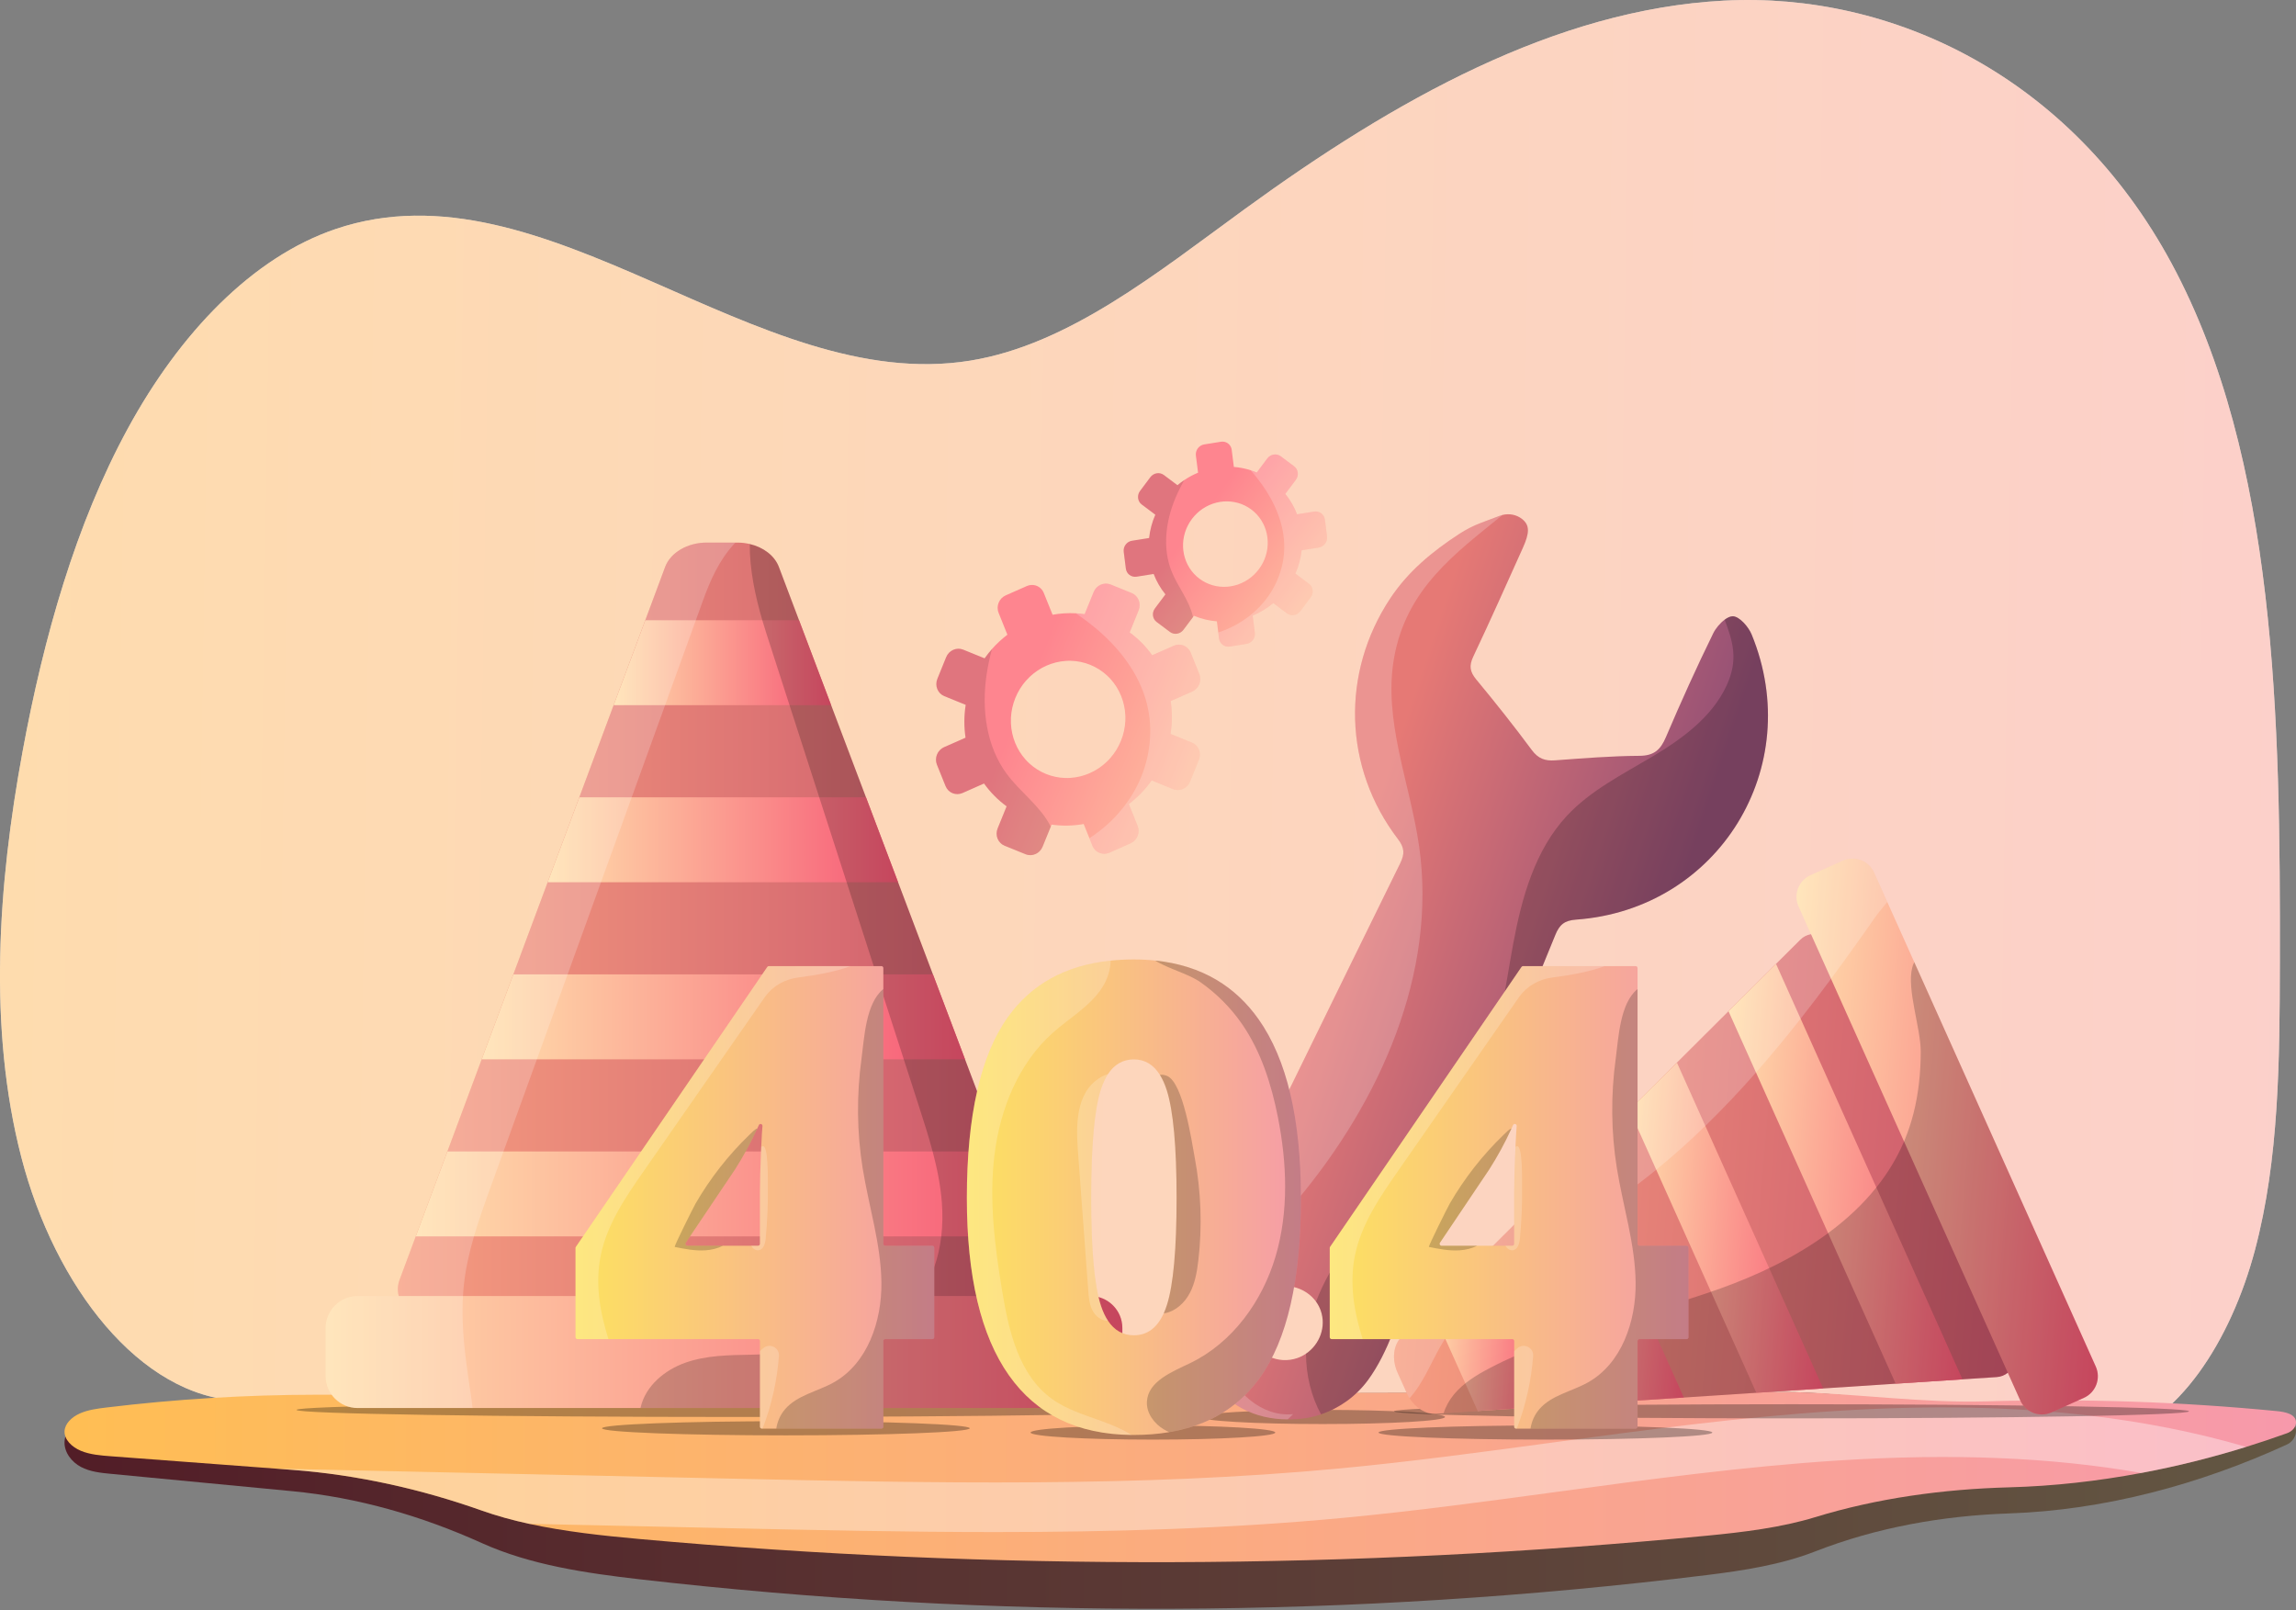 <svg width="897" height="629" viewBox="0 0 897 629" fill="none" xmlns="http://www.w3.org/2000/svg">
<rect x="0" y="0" width="897" height="629" fill="#808080" stroke="none"/>
<path d="M93.565 547.232C54.736 545.673 21.383 502.538 8.329 452.071C-4.724 401.604 -0.773 345.632 8.798 293.706C17.092 248.706 29.691 204.606 49.9 167.479C70.109 130.347 98.468 100.515 131.161 89.461C213.249 61.704 295.113 154.493 379.047 140.889C417.585 134.643 452.115 106.542 486.438 81.583C544.764 39.166 607.605 3.713 673.498 0.246C739.386 -3.222 809.09 29.968 848.422 102.959C889.447 179.102 890.906 281.361 890.696 376.225C890.61 414.06 890.414 452.794 880.976 488.318C871.539 523.843 850.843 556.11 823.827 562.706C692.004 562.706 558.119 566.494 426.3 566.494L93.565 547.232Z" fill="white"/>
<path opacity="0.5" d="M93.565 547.232C54.736 545.673 21.383 502.538 8.329 452.071C-4.724 401.604 -0.773 345.632 8.798 293.706C17.092 248.706 29.691 204.606 49.9 167.479C70.109 130.347 98.468 100.515 131.161 89.461C213.249 61.704 295.113 154.493 379.047 140.889C417.585 134.643 452.115 106.542 486.438 81.583C544.764 39.166 607.605 3.713 673.498 0.246C739.386 -3.222 809.09 29.968 848.422 102.959C889.447 179.102 890.906 281.361 890.696 376.225C890.61 414.06 890.414 452.794 880.976 488.318C871.539 523.843 850.843 556.11 823.827 562.706C692.004 562.706 558.119 566.494 426.3 566.494L93.565 547.232Z" fill="url(#paint0_linear_1045_3476)"/>
<path d="M123.445 545.153C96.048 545.205 68.654 547.334 41.563 551.519C37.99 552.069 34.34 552.686 31.174 554.485C28.007 556.283 25.372 559.521 25.214 563.252C25.042 567.423 28.022 571.183 31.619 573.086C35.215 574.985 39.353 575.406 43.376 575.789C66.957 578.042 90.533 580.295 114.114 582.552C139.737 585.001 164.647 592.171 188.224 602.823C207.194 611.395 228.919 614.571 249.816 616.972C388.298 632.885 528.549 632.33 666.911 615.317C681.026 613.58 695.845 611.289 709.07 606.124C733.306 596.662 759.03 592.142 784.926 591.248C822.172 589.966 859.342 579.964 893.451 564.333C895.512 563.386 896.981 561.315 896.995 558.986C897.014 554.781 892.843 553.715 889.447 553.294C851.928 548.654 814.065 547.033 776.307 548.444C750.97 549.391 726.079 544.607 700.733 543.861L123.445 545.153Z" fill="url(#paint1_linear_1045_3476)"/>
<path d="M25.219 559.08C25.042 562.357 28.026 565.303 31.628 566.8C35.225 568.288 39.362 568.618 43.385 568.919C64.9 570.531 86.419 572.148 107.934 573.76C109.995 573.918 112.057 574.071 114.118 574.224C139.742 576.151 164.652 581.776 188.233 590.137C194.145 592.232 200.325 593.916 206.667 595.303C220.668 598.36 235.448 599.948 249.831 601.244C388.307 613.737 528.564 613.302 666.921 599.943C681.036 598.58 695.85 596.781 709.08 592.73C733.316 585.302 759.04 581.753 784.936 581.054C802.265 580.59 819.58 578.634 836.579 575.439C850.498 572.837 864.197 569.398 877.523 565.26C882.899 563.596 888.218 561.807 893.46 559.927C895.517 559.19 896.99 557.559 897 555.732C897.019 552.432 892.853 551.595 889.452 551.265C851.938 547.625 814.07 546.352 776.312 547.462C750.97 548.208 726.084 544.454 700.738 543.865L123.455 544.874C96.057 544.913 68.664 546.582 41.572 549.868C37.999 550.303 34.345 550.782 31.183 552.197C28.007 553.613 25.372 556.158 25.219 559.08Z" fill="url(#paint2_linear_1045_3476)"/>
<g opacity="0.37">
<path d="M107.929 573.759C109.99 573.916 112.052 574.069 114.114 574.222C139.737 576.15 164.648 581.775 188.228 590.136C194.14 592.231 200.32 593.915 206.663 595.302L285.106 597.024C319.248 597.77 353.893 598.526 388.714 598.526C434.025 598.526 479.627 597.244 524.799 592.977C552.766 590.337 581.04 586.51 608.385 582.803C644.392 577.925 681.624 572.878 718.302 570.554C762.68 567.736 801.533 569.286 836.579 575.442C850.498 572.84 864.197 569.401 877.523 565.264C858.242 559.62 837.914 555.568 816.131 553.014C786.084 549.489 753.788 548.896 717.412 551.211C680.233 553.564 642.747 558.649 606.496 563.556C579.289 567.244 551.159 571.051 523.484 573.663C444.399 581.129 363.583 579.36 285.422 577.647L107.929 573.759Z" fill="white"/>
</g>
<path opacity="0.3" d="M378.87 557.984C378.87 559.51 346.708 560.749 307.037 560.749C267.366 560.749 235.204 559.51 235.204 557.984C235.204 556.459 267.366 555.22 307.037 555.22C346.708 555.22 378.87 556.459 378.87 557.984Z" fill="black"/>
<path opacity="0.3" d="M289.904 553.568C386.034 553.568 463.962 552.331 463.962 550.804C463.962 549.277 386.034 548.039 289.904 548.039C193.774 548.039 115.845 549.277 115.845 550.804C115.845 552.331 193.774 553.568 289.904 553.568Z" fill="black"/>
<path opacity="0.3" d="M855.181 551.353C855.181 552.879 785.663 554.118 699.91 554.118C614.158 554.118 544.64 552.879 544.64 551.353C544.64 549.828 614.158 548.589 699.91 548.589C785.663 548.589 855.181 549.828 855.181 551.353Z" fill="black"/>
<path opacity="0.3" d="M498.224 559.645C498.224 561.17 476.824 562.409 450.426 562.409C424.028 562.409 402.628 561.17 402.628 559.645C402.628 558.119 424.028 556.88 450.426 556.88C476.824 556.88 498.224 558.119 498.224 559.645Z" fill="black"/>
<path opacity="0.3" d="M516.735 556.329C543.133 556.329 564.533 555.091 564.533 553.564C564.533 552.038 543.133 550.8 516.735 550.8C490.337 550.8 468.937 552.038 468.937 553.564C468.937 555.091 490.337 556.329 516.735 556.329Z" fill="black"/>
<path opacity="0.3" d="M668.968 559.645C668.968 561.17 639.777 562.409 603.764 562.409C567.752 562.409 538.561 561.17 538.561 559.645C538.561 558.119 567.752 556.88 603.764 556.88C639.772 556.88 668.968 558.119 668.968 559.645Z" fill="black"/>
<path d="M684.332 247.868C683.083 244.836 679.597 240.851 677.028 240.751C676.057 240.713 674.919 241.244 673.795 242.076C671.982 243.425 670.226 245.563 669.332 247.39C662.784 260.735 656.666 274.305 650.835 287.98C648.736 292.906 646.215 295.245 640.499 295.274C629.503 295.336 618.501 296.231 607.524 297.039C603.578 297.331 600.933 296.365 598.441 293.007C591.491 283.622 584.211 274.458 576.754 265.466C574.248 262.438 573.875 260.104 575.582 256.502C582.236 242.449 588.554 228.238 594.94 214.061C597.542 208.269 597.728 205.27 594.729 202.825C592.572 201.075 589.712 200.525 587.043 201.161C587.038 201.166 587.033 201.166 587.033 201.166C586.65 201.252 586.277 201.371 585.904 201.51L578.749 204.203C575.721 205.341 572.832 206.805 570.12 208.57C559.702 215.357 550.198 223.125 543.133 233.782C523.852 262.878 524.833 299.923 546.152 327.804C548.715 331.162 548.864 333.535 547.017 337.294C521.155 389.799 495.608 442.456 469.702 494.947C462.346 509.846 462.442 524.167 471.778 537.756C479.575 549.087 490.26 554.478 503.079 554.511C505.504 554.521 508.001 554.339 510.574 553.971C510.622 553.966 510.78 553.932 511.029 553.889C512.76 553.554 514.454 553.105 516.104 552.536C523.379 550.068 529.803 545.457 534.404 539.215C538.513 533.628 541.531 527.247 544.253 520.479C565.121 468.649 586.555 417.048 607.615 365.295C609.26 361.248 611.164 359.598 615.765 359.268C671.37 355.245 705.598 299.66 684.332 247.868ZM510.23 528.845C509.221 529.529 508.106 530.098 506.915 530.524C499.382 533.202 490.882 529.199 488.295 521.761C485.697 514.28 489.777 505.886 497.316 503.212C503.476 501.031 510.464 503.437 514.157 508.516C514.918 509.573 515.549 510.75 515.994 512.018C518.189 518.284 515.616 525.2 510.23 528.845Z" fill="url(#paint3_linear_1045_3476)"/>
<path opacity="0.2" d="M587.023 201.17C568.254 216.38 549.476 230.084 544.664 256.855C540.249 281.436 550.901 305.926 554.426 330.65C561.5 380.28 539.091 430.244 506.92 468.682C499.147 477.971 490.739 486.848 484.75 497.376C478.766 507.894 475.38 520.55 478.632 532.207C481.89 543.868 493.164 553.688 505.208 552.463C504.524 553.176 503.811 553.86 503.079 554.506C490.255 554.472 479.57 549.087 471.773 537.75C462.437 524.162 462.346 509.841 469.697 494.946C495.598 442.456 521.155 389.798 547.012 337.289C548.859 333.534 548.71 331.161 546.142 327.804C524.828 299.923 523.843 262.877 543.124 233.777C550.193 223.12 559.697 215.347 570.11 208.56C572.822 206.8 575.711 205.331 578.739 204.198L585.899 201.51C586.272 201.376 586.641 201.261 587.023 201.17Z" fill="white"/>
<path opacity="0.2" d="M615.756 359.263C611.154 359.593 609.251 361.248 607.605 365.29C586.545 417.044 565.112 468.644 544.243 520.474C541.526 527.242 538.508 533.623 534.394 539.21C529.793 545.452 523.369 550.063 516.094 552.531C512.224 545.476 510.254 537.129 510.23 528.845C515.616 525.205 518.189 518.284 515.994 512.018C515.554 510.745 514.922 509.569 514.157 508.516C519.854 493.373 530.668 480.238 541.77 468.199C555.11 453.74 569.541 439.673 577.959 421.884C585.794 405.325 587.841 386.738 591.175 368.719C594.514 350.706 599.656 332.152 612.135 318.731C621.395 308.767 633.874 302.54 645.559 295.566C657.245 288.597 668.877 280.116 674.569 267.757C679.242 257.636 676.942 250.571 673.794 242.081C674.918 241.249 676.057 240.718 677.028 240.756C679.596 240.856 683.083 244.841 684.332 247.873C705.598 299.66 671.369 355.245 615.756 359.263Z" fill="black"/>
<path d="M784.414 536.29C783.204 537.271 781.721 537.883 780.009 537.993L766.702 538.864L740.601 540.567L712.275 542.422L686.173 544.125L657.847 545.976L631.741 547.684L603.415 549.535L577.314 551.238L564.002 552.104L560.946 552.304C557.119 552.558 553.159 550.162 550.676 546.254C550.27 545.618 549.906 544.934 549.586 544.221L545.979 536.195C543.707 531.125 544.315 525.5 547.462 522.357L559.133 510.739L577.706 492.242L597.857 472.177L616.425 453.686L636.577 433.62L655.15 415.124L675.301 395.058L693.869 376.567L703.311 367.168C704.536 365.943 705.99 365.231 707.535 364.977C711.978 364.241 717.154 367.307 719.698 372.975L720.669 375.127L747.555 435.036L786.533 521.884C789.063 527.547 787.916 533.454 784.414 536.29Z" fill="url(#paint4_linear_1045_3476)"/>
<path d="M603.415 549.53L577.314 551.237L564.605 522.926L559.133 510.734L577.706 492.237L582.408 502.717L603.415 549.53Z" fill="url(#paint5_linear_1045_3476)"/>
<path d="M657.847 545.97L631.741 547.678L604.286 486.511L597.852 472.171L616.421 453.68L625.107 473.032L657.847 545.97Z" fill="url(#paint6_linear_1045_3476)"/>
<path d="M712.275 542.418L686.173 544.121L647.057 456.977L636.572 433.616L655.145 415.124L666.237 439.848L712.275 542.418Z" fill="url(#paint7_linear_1045_3476)"/>
<path d="M766.702 538.859L740.601 540.561L714.198 481.738L686.03 418.983L675.292 395.058L693.86 376.566L703.469 397.976L733.048 463.888L766.702 538.859Z" fill="url(#paint8_linear_1045_3476)"/>
<path d="M814.132 546.096L801.49 551.769C796.831 553.859 791.364 551.779 789.274 547.12L784.414 536.286L743.868 445.933L715.346 382.384L707.53 364.973L702.67 354.139C700.575 349.48 702.656 344.013 707.315 341.923L719.957 336.25C724.615 334.16 730.082 336.241 732.173 340.899L737.319 352.365L747.871 375.869L818.786 533.876C820.867 538.539 818.786 544.006 814.132 546.096Z" fill="url(#paint9_linear_1045_3476)"/>
<path opacity="0.2" d="M737.315 352.369C735.559 354.57 733.847 356.545 732.828 358.009C728.815 363.744 724.768 369.455 720.66 375.128C718.9 377.558 717.13 379.978 715.346 382.389C711.462 387.64 707.511 392.84 703.469 397.977C703.316 398.178 703.158 398.369 703.005 398.57C697.533 405.506 691.889 412.336 686.034 418.984C679.702 426.183 673.12 433.171 666.242 439.848C660.095 445.827 653.71 451.558 647.061 456.977C642.202 460.937 637.199 464.735 632.038 468.337C629.761 469.93 627.446 471.489 625.107 473.034C618.248 477.568 611.188 481.95 604.286 486.508C596.618 491.564 589.161 496.825 582.403 502.718C575.572 508.668 569.464 515.26 564.6 522.927C563.978 523.903 563.375 524.898 562.797 525.907C558.874 532.771 555.923 540.476 550.667 546.254C550.26 545.618 549.897 544.934 549.576 544.222L545.97 536.195C543.698 531.125 544.305 525.5 547.452 522.358L559.123 510.74L577.696 492.243L597.848 472.178L616.416 453.686L636.567 433.621L655.14 415.124L675.292 395.059L693.86 376.567L703.302 367.169C704.526 365.944 705.98 365.231 707.525 364.978L702.665 354.144C700.57 349.485 702.651 344.018 707.31 341.928L719.952 336.255C724.611 334.165 730.078 336.245 732.168 340.904L737.315 352.369Z" fill="white"/>
<path opacity="0.2" d="M814.132 546.097L801.49 551.769C796.831 553.86 791.364 551.779 789.274 547.12L784.414 536.286C783.204 537.267 781.721 537.879 780.009 537.989L766.702 538.86L740.601 540.563L712.275 542.418L686.173 544.121L657.847 545.972L631.741 547.68L603.415 549.531L577.314 551.234L564.002 552.099C564.834 549.416 566.264 546.881 568.058 544.724C571.779 540.247 576.893 537.152 582.054 534.45C610.241 519.674 642.221 514.093 672.178 503.35C686.891 498.079 701.604 491.033 714.202 481.739C721.282 476.526 727.686 470.604 733.053 463.889C737.415 458.441 741.084 452.471 743.868 445.933C743.992 445.651 744.111 445.368 744.226 445.081C745.575 441.805 746.675 438.442 747.546 435.032C749.55 427.188 750.382 419.061 750.401 410.949C750.425 401.66 744.843 386.464 747.077 377.969C747.283 377.18 747.546 376.486 747.861 375.869L818.776 533.876C820.867 538.539 818.786 544.006 814.132 546.097Z" fill="black"/>
<path d="M409.908 506.304C408.349 512.196 401.7 516.889 393.292 516.889H172.406C164.007 516.889 157.348 512.196 155.789 506.304C155.249 504.271 155.32 502.099 156.129 499.923L162.428 483.01L174.788 449.838L188.19 413.836L200.55 380.665L213.962 344.667L226.321 311.491L239.733 275.493L252.093 242.317L259.842 221.515C261.946 215.856 268.581 211.968 276.119 211.968H288.024C289.713 211.968 291.358 212.164 292.917 212.532C298.289 213.795 302.637 217.105 304.287 221.472L312.169 242.322L324.711 275.498L338.319 311.496L350.86 344.671L364.468 380.669L377.01 413.84L390.618 449.843L403.159 483.014L409.535 499.875C410.377 502.061 410.449 504.256 409.908 506.304Z" fill="url(#paint10_linear_1045_3476)"/>
<path d="M324.716 275.497H239.738L252.098 242.321H312.174L324.716 275.497Z" fill="url(#paint11_linear_1045_3476)"/>
<path d="M350.87 344.672H213.967L226.326 311.496H338.328L350.87 344.672Z" fill="url(#paint12_linear_1045_3476)"/>
<path d="M377.019 413.835H188.195L200.555 380.664H364.478L377.019 413.835Z" fill="url(#paint13_linear_1045_3476)"/>
<path d="M403.169 483.01H162.433L174.793 449.839H390.627L403.169 483.01Z" fill="url(#paint14_linear_1045_3476)"/>
<path d="M438.483 518.812V537.562C438.483 544.468 432.882 550.07 425.975 550.07H139.723C132.816 550.07 127.215 544.468 127.215 537.562V518.812C127.215 511.905 132.816 506.304 139.723 506.304H425.979C432.882 506.304 438.483 511.905 438.483 518.812Z" fill="url(#paint15_linear_1045_3476)"/>
<path opacity="0.2" d="M287.326 211.973C287.144 212.154 286.967 212.341 286.795 212.528C280.907 218.927 277.468 226.762 274.54 234.865C273.641 237.347 272.742 239.839 271.843 242.322C267.834 253.38 263.831 264.439 259.827 275.498C255.484 287.494 251.141 299.495 246.793 311.496C243.828 319.684 240.862 327.878 237.897 336.076C236.859 338.941 235.821 341.811 234.788 344.672C230.44 356.668 226.097 368.669 221.753 380.669C220.194 384.979 218.635 389.289 217.076 393.598C214.636 400.343 212.187 407.096 209.748 413.841C205.4 425.842 201.057 437.838 196.709 449.843C195.064 454.397 193.409 458.955 191.763 463.509C189.429 469.952 187.09 476.433 185.167 483.014C183.388 489.118 181.972 495.307 181.264 501.635C181.092 503.195 180.963 504.749 180.872 506.313C180.666 509.834 180.657 513.364 180.8 516.898C181.168 526.307 182.575 535.715 183.971 545.042C184.22 546.688 184.454 548.381 184.603 550.074H139.723C132.816 550.074 127.215 544.473 127.215 537.566V518.816C127.215 511.91 132.816 506.308 139.723 506.308H155.794C155.253 504.276 155.325 502.104 156.133 499.928L162.433 483.014L174.793 449.843L188.195 413.841L200.555 380.669L213.967 344.672L226.326 311.496L239.738 275.498L252.098 242.322L259.846 221.52C261.951 215.861 268.585 211.973 276.124 211.973H287.326Z" fill="white"/>
<path opacity="0.2" d="M438.483 518.813V537.563C438.483 544.469 432.882 550.071 425.975 550.071H250.232C250.247 549.989 250.266 549.908 250.285 549.827C252.198 541.427 259.679 535.209 267.801 532.349C275.923 529.489 284.719 529.398 293.324 529.24C312.15 528.886 333.019 526.982 348.029 516.895C352.238 514.068 355.993 510.59 359.106 506.319C359.111 506.314 359.111 506.31 359.116 506.31C364.066 499.522 366.75 491.4 367.73 483.016C368.252 478.61 368.3 474.133 367.96 469.733C367.443 462.993 366.099 456.378 364.358 449.844C362.809 443.985 360.943 438.188 359.082 432.429C357.083 426.235 355.084 420.041 353.089 413.846C349.521 402.788 345.953 391.734 342.384 380.675C338.515 368.679 334.641 356.678 330.771 344.677L320.066 311.502C316.197 299.505 312.327 287.504 308.453 275.504C305.444 266.176 302.431 256.84 299.422 247.513C298.877 245.829 298.341 244.097 297.825 242.328C295.055 232.871 292.817 222.353 292.922 212.543C298.293 213.806 302.641 217.116 304.292 221.483L312.174 242.332L324.716 275.508L338.324 311.506L350.865 344.682L364.473 380.68L377.014 413.851L390.623 449.854L403.164 483.025L409.54 499.886C410.367 502.076 410.444 504.272 409.903 506.319H425.97C432.882 506.305 438.483 511.906 438.483 518.813Z" fill="black"/>
<path d="M366.037 298.751L369.409 307.107C370.466 309.748 373.437 310.953 376.039 309.805L384.438 306.093C386.863 309.48 389.824 312.503 393.258 315.004L389.747 323.647C388.657 326.321 389.876 329.339 392.464 330.396L400.672 333.73C403.26 334.783 406.244 333.467 407.325 330.789L410.516 322.954L410.841 322.15C415.045 322.753 419.274 322.653 423.373 321.921L425.602 327.464L426.798 330.435C427.859 333.07 430.825 334.276 433.432 333.128L441.668 329.488C444.27 328.34 445.519 325.274 444.452 322.638L441.018 314.124C444.385 311.565 447.399 308.466 449.929 304.888L458.29 308.289C460.877 309.341 463.862 308.021 464.943 305.347L468.392 296.862C469.482 294.188 468.263 291.17 465.675 290.113L457.314 286.717C457.998 282.393 457.998 278.069 457.371 273.888L465.775 270.177C468.373 269.024 469.621 265.958 468.554 263.327L465.187 254.971C464.125 252.331 461.16 251.125 458.558 252.273L450.154 255.985C447.733 252.599 444.773 249.576 441.338 247.074L444.849 238.431C445.94 235.757 444.72 232.739 442.132 231.682L433.92 228.348C431.337 227.296 428.352 228.611 427.266 231.29L423.755 239.928C422.598 239.765 421.436 239.651 420.283 239.593C417.236 239.431 414.199 239.631 411.224 240.162L408.205 232.682L407.789 231.644C406.967 229.601 405.006 228.42 402.949 228.525C402.351 228.554 401.748 228.692 401.16 228.951L396.085 231.189L392.919 232.586C390.321 233.734 389.073 236.8 390.139 239.435L391.22 242.114L393.569 247.959C391.407 249.604 389.384 251.475 387.547 253.55C386.528 254.703 385.567 255.913 384.663 257.19L376.302 253.794C373.709 252.742 370.729 254.057 369.644 256.726L366.2 265.212C365.109 267.886 366.329 270.904 368.917 271.961L377.278 275.362C376.594 279.686 376.594 284.005 377.22 288.19L368.816 291.897C366.224 293.05 364.975 296.116 366.037 298.751ZM408.641 302.353C406.197 301.358 404.025 299.961 402.174 298.263C401.648 297.785 401.146 297.278 400.672 296.747C397.204 292.882 395.171 287.846 394.947 282.546C394.918 281.824 394.923 281.092 394.956 280.36C395.09 277.791 395.65 275.189 396.678 272.664C397.706 270.134 399.117 267.881 400.815 265.948C401.299 265.398 401.806 264.872 402.332 264.375C406.192 260.739 411.161 258.544 416.342 258.2C417.049 258.147 417.767 258.133 418.475 258.157C420.981 258.228 423.512 258.74 425.956 259.74C428.405 260.73 430.576 262.131 432.423 263.825C432.953 264.303 433.451 264.81 433.929 265.341C437.397 269.206 439.425 274.247 439.65 279.542C439.688 280.264 439.679 280.996 439.64 281.728C439.511 284.296 438.952 286.899 437.923 289.424C436.895 291.954 435.484 294.207 433.781 296.14C433.303 296.69 432.796 297.216 432.265 297.713C428.409 301.353 423.44 303.544 418.26 303.893C417.552 303.946 416.834 303.955 416.126 303.936C413.615 303.86 411.085 303.343 408.641 302.353Z" fill="url(#paint16_linear_1045_3476)"/>
<path opacity="0.2" d="M448.049 274.85C450.603 284.918 449.403 295.819 445.088 305.261C440.941 314.339 433.991 322.064 425.602 327.464L426.797 330.435C427.859 333.07 430.825 334.276 433.432 333.128L441.668 329.488C444.27 328.34 445.519 325.274 444.452 322.638L441.018 314.124C444.385 311.565 447.398 308.466 449.929 304.888L458.29 308.289C460.877 309.341 463.862 308.021 464.943 305.347L468.392 296.862C469.482 294.188 468.263 291.17 465.675 290.113L457.314 286.717C457.998 282.393 457.998 278.069 457.371 273.888L465.775 270.177C468.373 269.024 469.621 265.958 468.554 263.327L465.187 254.971C464.125 252.331 461.16 251.125 458.558 252.273L450.154 255.985C447.733 252.599 444.773 249.576 441.338 247.074L444.849 238.431C445.94 235.757 444.72 232.739 442.132 231.682L433.92 228.348C431.337 227.296 428.352 228.611 427.266 231.29L423.755 239.928C422.598 239.765 421.436 239.651 420.283 239.593C422.937 241.396 425.525 243.319 427.998 245.381C437.282 253.115 445.079 263.141 448.049 274.85Z" fill="white"/>
<path opacity="0.12" d="M366.037 298.751L369.409 307.107C370.466 309.748 373.437 310.953 376.039 309.805L384.438 306.093C386.863 309.48 389.824 312.503 393.258 315.004L389.747 323.648C388.657 326.321 389.876 329.34 392.464 330.397L400.672 333.73C403.26 334.783 406.244 333.467 407.325 330.789L410.516 322.954C410.449 322.82 410.382 322.686 410.31 322.552C406.206 314.717 398.529 309.408 393.277 302.286C385.323 291.5 383.481 277.16 385.395 263.892C385.897 260.395 386.638 256.956 387.547 253.555C386.528 254.708 385.567 255.918 384.663 257.195L376.302 253.799C373.709 252.747 370.729 254.062 369.644 256.731L366.2 265.217C365.109 267.89 366.329 270.909 368.917 271.966L377.278 275.367C376.594 279.69 376.594 284.01 377.22 288.195L368.816 291.902C366.224 293.05 364.975 296.116 366.037 298.751Z" fill="black"/>
<path d="M439.014 215.566L439.846 222.133C440.104 224.209 441.989 225.615 444.05 225.29L450.708 224.223C451.799 227.084 453.339 229.781 455.31 232.202L451.201 237.688C449.929 239.381 450.23 241.758 451.871 242.988L457.08 246.891C458.72 248.125 461.088 247.747 462.355 246.044L466.086 241.074L466.464 240.567C469.339 241.777 472.362 242.5 475.409 242.744L475.959 247.101L476.255 249.435C476.518 251.506 478.398 252.913 480.464 252.587L486.993 251.54C489.055 251.21 490.514 249.263 490.251 247.192L489.404 240.5C492.274 239.309 494.996 237.674 497.459 235.607L502.763 239.587C504.404 240.821 506.772 240.438 508.039 238.74L512.071 233.359C513.344 231.666 513.042 229.289 511.402 228.059L506.097 224.085C507.389 221.143 508.197 218.067 508.532 214.982L515.195 213.916C517.251 213.581 518.715 211.639 518.447 209.568L517.615 203.005C517.352 200.929 515.472 199.523 513.411 199.853L506.748 200.92C505.662 198.064 504.122 195.362 502.151 192.946L506.26 187.46C507.532 185.767 507.231 183.39 505.59 182.16L500.381 178.257C498.741 177.028 496.378 177.406 495.106 179.104L490.997 184.585C490.208 184.251 489.404 183.954 488.591 183.7C486.458 183.016 484.262 182.591 482.048 182.414L481.301 176.535L481.201 175.722C481 174.12 479.823 172.914 478.345 172.604C477.915 172.513 477.46 172.498 476.997 172.575L472.974 173.221L470.463 173.622C468.406 173.952 466.947 175.899 467.21 177.97L467.478 180.075L468.057 184.662C466.211 185.427 464.431 186.379 462.733 187.508C461.796 188.134 460.887 188.818 460.007 189.555L454.702 185.58C453.062 184.346 450.694 184.724 449.422 186.422L445.389 191.808C444.117 193.501 444.419 195.878 446.059 197.108L451.364 201.087C450.072 204.029 449.264 207.1 448.929 210.19L442.271 211.251C440.214 211.553 438.755 213.495 439.014 215.566ZM468.602 226.084C467.052 224.917 465.771 223.525 464.776 221.97C464.493 221.535 464.23 221.076 463.991 220.612C462.25 217.221 461.748 213.265 462.575 209.458C462.69 208.936 462.829 208.42 462.992 207.908C463.565 206.11 464.45 204.364 465.651 202.761C466.851 201.159 468.277 199.82 469.846 198.763C470.291 198.461 470.75 198.184 471.218 197.93C474.638 196.07 478.58 195.438 482.325 196.161C482.837 196.256 483.349 196.381 483.846 196.529C485.616 197.05 487.314 197.887 488.864 199.05C490.418 200.212 491.7 201.609 492.695 203.158C492.982 203.598 493.24 204.053 493.479 204.517C495.22 207.908 495.718 211.868 494.89 215.671C494.78 216.192 494.642 216.709 494.474 217.221C493.905 219.024 493.02 220.765 491.819 222.367C490.619 223.97 489.194 225.309 487.625 226.366C487.185 226.667 486.725 226.945 486.252 227.198C482.837 229.064 478.895 229.695 475.15 228.973C474.638 228.877 474.127 228.753 473.629 228.605C471.855 228.079 470.157 227.241 468.602 226.084Z" fill="url(#paint17_linear_1045_3476)"/>
<path opacity="0.2" d="M501.735 213.907C501.668 221.536 498.779 229.055 493.953 234.957C489.313 240.635 482.932 244.82 475.963 247.092L476.26 249.426C476.523 251.498 478.403 252.904 480.469 252.579L486.998 251.531C489.06 251.201 490.519 249.254 490.255 247.183L489.409 240.492C492.279 239.301 495 237.665 497.464 235.598L502.768 239.578C504.409 240.812 506.776 240.429 508.044 238.731L512.076 233.35C513.348 231.657 513.047 229.28 511.407 228.051L506.102 224.076C507.393 221.134 508.202 218.059 508.537 214.974L515.2 213.907C517.256 213.572 518.72 211.63 518.452 209.559L517.62 202.996C517.357 200.921 515.477 199.514 513.415 199.844L506.753 200.911C505.667 198.056 504.127 195.353 502.156 192.938L506.265 187.451C507.537 185.758 507.236 183.381 505.595 182.152L500.386 178.248C498.746 177.019 496.383 177.397 495.11 179.095L491.002 184.577C490.212 184.242 489.409 183.945 488.596 183.692C490.145 185.471 491.623 187.317 492.996 189.245C498.148 196.458 501.812 205.034 501.735 213.907Z" fill="white"/>
<path opacity="0.12" d="M439.014 215.566L439.846 222.134C440.104 224.21 441.989 225.616 444.05 225.291L450.708 224.224C451.799 227.084 453.339 229.782 455.31 232.202L451.201 237.689C449.929 239.382 450.23 241.759 451.871 242.988L457.08 246.891C458.72 248.125 461.088 247.747 462.355 246.045L466.086 241.075C466.062 240.97 466.043 240.86 466.014 240.75C464.56 234.417 460.102 229.213 457.701 223.172C454.066 214.026 455.434 203.494 459.27 194.43C460.279 192.043 461.451 189.733 462.728 187.489C461.791 188.116 460.882 188.8 460.002 189.537L454.698 185.562C453.057 184.328 450.689 184.706 449.417 186.404L445.385 191.789C444.112 193.483 444.414 195.86 446.054 197.089L451.359 201.069C450.067 204.01 449.259 207.081 448.924 210.171L442.266 211.233C440.214 211.553 438.755 213.495 439.014 215.566Z" fill="black"/>
<path d="M491.738 398.248C487.166 391.762 481.689 386.621 475.308 382.832C468.368 378.714 460.366 376.184 451.287 375.251C448.613 374.969 445.844 374.83 442.984 374.83C439.851 374.83 436.832 374.983 433.929 375.284C416.365 377.107 402.987 384.459 393.799 397.325C383.089 412.325 377.732 435.887 377.732 468.02C377.732 498.671 383.209 521.764 394.172 537.294C404.977 552.61 420.952 560.378 442.094 560.588C442.39 560.593 442.687 560.593 442.988 560.593C447.867 560.593 452.473 560.23 456.797 559.498C459.17 559.101 461.456 558.599 463.661 557.982C475.629 554.638 485.133 548.071 492.178 538.285C502.888 523.409 508.245 499.991 508.245 468.02C508.24 437.121 502.739 413.865 491.738 398.248ZM455.898 509.791C455.53 510.944 455.128 512.006 454.683 512.986C452.091 518.765 448.192 521.654 442.979 521.654C438.751 521.654 435.374 519.755 432.858 515.966C431.791 514.364 430.887 512.427 430.127 510.155C427.572 502.492 426.295 488.444 426.295 468.011C426.295 447.414 427.572 433.242 430.127 425.493C430.892 423.183 431.81 421.207 432.882 419.586C435.393 415.779 438.765 413.875 442.979 413.875C447.231 413.875 450.622 415.889 453.143 419.906C454.191 421.571 455.09 423.575 455.836 425.928C458.385 433.964 459.667 447.988 459.667 468.011C459.667 487.956 458.414 501.88 455.898 509.791Z" fill="url(#paint18_linear_1045_3476)"/>
<path d="M364.253 486.679H345.847C345.431 486.679 345.101 486.344 345.101 485.937V378.173C345.101 377.762 344.767 377.427 344.355 377.427H300.388C300.14 377.427 299.91 377.546 299.771 377.752L295.945 383.353L224.982 487.114C224.901 487.234 224.853 487.382 224.853 487.535V522.399C224.853 522.811 225.188 523.145 225.599 523.145H296.155C296.567 523.145 296.897 523.48 296.897 523.887V557.374C296.897 557.785 297.232 558.12 297.643 558.12H344.35C344.767 558.12 345.097 557.785 345.097 557.374V523.887C345.097 523.475 345.431 523.145 345.843 523.145H364.248C364.664 523.145 364.994 522.811 364.994 522.399V487.43C364.999 487.014 364.664 486.679 364.253 486.679ZM297.404 448.026C297.38 448.547 297.356 449.093 297.332 449.662C297.04 456.377 296.897 461.711 296.897 465.666V485.933C296.897 486.344 296.562 486.674 296.155 486.674H268.518C267.92 486.674 267.562 486.009 267.897 485.512L287.139 456.889C290.344 451.891 293.247 446.558 295.849 440.89C296.055 440.44 296.256 439.99 296.461 439.536C296.581 439.268 296.849 439.096 297.141 439.096C297.581 439.096 297.925 439.479 297.882 439.919C297.748 441.196 297.586 443.893 297.404 448.026Z" fill="url(#paint19_linear_1045_3476)"/>
<path opacity="0.2" d="M332.282 377.423H305.899H300.388C300.14 377.423 299.91 377.542 299.771 377.748L224.982 487.11C224.901 487.23 224.853 487.378 224.853 487.531V522.395C224.853 522.807 225.188 523.141 225.599 523.141H237.715C234.314 512.418 232.487 501.426 234.687 490.516C237.16 478.242 244.478 467.595 251.629 457.321C259.832 445.535 268.03 433.749 276.229 421.964C283.738 411.178 291.243 400.392 298.748 389.606C298.815 389.51 298.887 389.409 298.963 389.304C301.986 385.181 306.626 382.546 311.701 381.9C318.703 381.001 326.614 379.599 332.282 377.423Z" fill="white"/>
<path opacity="0.2" d="M364.999 487.427V522.396C364.999 522.808 364.664 523.143 364.253 523.143H345.847C345.431 523.143 345.101 523.477 345.101 523.884V557.371C345.101 557.782 344.766 558.117 344.355 558.117H303.268C303.713 555.367 304.818 552.769 306.654 550.607C311.399 545.03 319.33 543.648 325.715 540.07C338.902 532.68 344.518 516.226 344.35 501.111C344.183 485.997 339.438 471.351 337.027 456.427C334.741 442.255 334.626 427.738 336.583 413.522C337.649 405.735 338.166 391.97 345.101 386.383V485.939C345.101 486.351 345.436 486.681 345.847 486.681H364.253C364.664 486.681 364.999 487.015 364.999 487.427Z" fill="black"/>
<path opacity="0.2" d="M304.311 529.732C303.593 539.437 301.431 549.037 297.911 558.115H297.648C297.236 558.115 296.902 557.78 296.902 557.369V527.867C297.308 527.474 297.724 527.087 298.159 526.714C300.661 524.542 304.555 526.432 304.311 529.732Z" fill="white"/>
<path opacity="0.2" d="M299.14 483.843C298.958 485.746 298.332 488.114 296.442 488.425C295.237 488.621 294.06 487.765 293.491 486.674H296.151C296.562 486.674 296.892 486.339 296.892 485.933V465.667C296.892 461.711 297.035 456.378 297.327 449.662C297.351 449.093 297.375 448.548 297.399 448.026C297.581 447.921 297.772 447.845 297.968 447.806C300.24 447.347 299.944 460.807 299.982 463.213C300.078 470.096 299.8 476.988 299.14 483.843Z" fill="white"/>
<path opacity="0.2" d="M267.896 485.518C267.562 486.015 267.92 486.68 268.518 486.68H282.442C280.347 487.732 277.979 488.301 275.631 488.459C271.599 488.732 267.576 487.938 263.606 487.144C263.214 487.015 270.977 471.517 271.747 470.187C277.448 460.344 284.513 451.299 292.702 443.402C293.902 442.249 295.079 440.991 295.849 440.896C293.247 446.564 290.344 451.902 287.139 456.895L267.896 485.518Z" fill="black"/>
<path d="M658.909 486.679H640.504C640.088 486.679 639.757 486.344 639.757 485.937V378.173C639.757 377.762 639.423 377.427 639.011 377.427H595.045C594.796 377.427 594.566 377.546 594.428 377.752L590.601 383.353L519.638 487.114C519.557 487.234 519.509 487.382 519.509 487.535V522.399C519.509 522.811 519.844 523.145 520.255 523.145H590.816C591.228 523.145 591.558 523.48 591.558 523.887V557.374C591.558 557.785 591.893 558.12 592.304 558.12H639.011C639.427 558.12 639.757 557.785 639.757 557.374V523.887C639.757 523.475 640.092 523.145 640.504 523.145H658.909C659.325 523.145 659.655 522.811 659.655 522.399V487.43C659.655 487.014 659.321 486.679 658.909 486.679ZM592.06 448.026C592.036 448.547 592.012 449.093 591.988 449.662C591.696 456.377 591.553 461.711 591.553 465.666V485.933C591.553 486.344 591.218 486.674 590.812 486.674H563.174C562.577 486.674 562.218 486.009 562.553 485.512L581.795 456.889C585 451.891 587.903 446.558 590.505 440.89C590.711 440.44 590.912 439.99 591.118 439.536C591.237 439.268 591.505 439.096 591.797 439.096C592.237 439.096 592.581 439.479 592.538 439.919C592.404 441.196 592.246 443.893 592.06 448.026Z" fill="url(#paint20_linear_1045_3476)"/>
<path opacity="0.2" d="M626.939 377.423H600.555H595.045C594.796 377.423 594.566 377.542 594.428 377.748L519.638 487.11C519.557 487.23 519.509 487.378 519.509 487.531V522.395C519.509 522.807 519.844 523.141 520.255 523.141H532.371C528.97 512.418 527.143 501.426 529.343 490.516C531.816 478.242 539.134 467.595 546.285 457.321C554.488 445.535 562.687 433.749 570.885 421.964C578.394 411.178 585.899 400.392 593.404 389.606C593.471 389.51 593.543 389.409 593.619 389.304C596.642 385.181 601.282 382.546 606.357 381.9C613.359 381.001 621.271 379.599 626.939 377.423Z" fill="white"/>
<path opacity="0.2" d="M659.655 487.427V522.396C659.655 522.808 659.321 523.143 658.909 523.143H640.504C640.088 523.143 639.757 523.477 639.757 523.884V557.371C639.757 557.782 639.423 558.117 639.011 558.117H597.924C598.369 555.367 599.474 552.769 601.311 550.607C606.055 545.03 613.986 543.648 620.371 540.07C633.559 532.68 639.174 516.226 639.007 501.111C638.839 485.997 634.094 471.351 631.684 456.427C629.397 442.255 629.282 427.738 631.239 413.522C632.305 405.735 632.822 391.97 639.757 386.383V485.939C639.757 486.351 640.092 486.681 640.504 486.681H658.909C659.321 486.681 659.655 487.015 659.655 487.427Z" fill="black"/>
<path opacity="0.2" d="M598.967 529.732C598.249 539.437 596.087 549.037 592.567 558.115H592.304C591.893 558.115 591.558 557.78 591.558 557.369V527.867C591.964 527.474 592.38 527.087 592.816 526.714C595.317 524.542 599.211 526.432 598.967 529.732Z" fill="white"/>
<path opacity="0.2" d="M593.796 483.843C593.614 485.746 592.988 488.114 591.099 488.425C589.893 488.621 588.716 487.765 588.147 486.674H590.807C591.218 486.674 591.548 486.339 591.548 485.933V465.667C591.548 461.711 591.692 456.378 591.983 449.662C592.007 449.093 592.031 448.548 592.055 448.026C592.237 447.921 592.428 447.845 592.624 447.806C594.896 447.347 594.6 460.807 594.638 463.213C594.739 470.096 594.456 476.988 593.796 483.843Z" fill="white"/>
<path opacity="0.2" d="M562.553 485.518C562.218 486.015 562.577 486.68 563.175 486.68H577.098C575.003 487.732 572.636 488.301 570.287 488.459C566.255 488.732 562.232 487.938 558.262 487.144C557.87 487.015 565.633 471.517 566.403 470.187C572.105 460.344 579.169 451.299 587.358 443.402C588.559 442.249 589.735 440.991 590.505 440.896C587.903 446.564 585 451.902 581.795 456.895L562.553 485.518Z" fill="black"/>
<path opacity="0.2" d="M442.089 560.584C420.948 560.374 404.967 552.606 394.167 537.29C383.204 521.759 377.727 498.666 377.727 468.016C377.727 435.883 383.084 412.321 393.794 397.321C402.987 384.454 416.361 377.107 433.924 375.28C433.776 378.882 432.738 382.469 430.61 385.784C425.889 393.136 417.906 397.603 411.377 403.415C397.941 415.363 390.766 433.152 388.551 450.988C386.337 468.834 388.642 486.909 391.574 504.65C394.148 520.214 398.137 537.219 410.917 546.474C416.782 550.721 423.88 552.812 430.686 555.294C434.618 556.724 438.574 558.37 442.089 560.584Z" fill="white"/>
<path opacity="0.2" d="M508.24 468.015C508.24 499.986 502.883 523.404 492.174 538.28C485.128 548.061 475.619 554.628 463.656 557.977C461.451 558.594 459.165 559.101 456.793 559.493C456.113 559.196 455.448 558.857 454.803 558.479C450.924 556.212 447.829 552.069 448.073 547.583C448.508 539.614 457.84 535.974 465.029 532.497C481.526 524.528 493.168 508.371 498.353 490.793C503.538 473.219 502.797 454.345 499.238 436.375C496.689 423.513 492.623 410.723 485.157 399.941C480.799 393.656 475.313 388.175 469.071 383.765C464.269 380.378 456.314 378.456 451.292 375.246C460.37 376.184 468.377 378.709 475.313 382.827C481.694 386.62 487.175 391.757 491.743 398.243C502.739 413.865 508.24 437.121 508.24 468.015Z" fill="black"/>
<path opacity="0.2" d="M468.143 492.563C467.631 496.902 466.875 501.307 464.823 505.172C462.776 509.032 459.232 512.322 454.922 513.059C454.846 513.069 454.765 513.049 454.683 512.987C455.123 512.007 455.53 510.94 455.898 509.792C458.409 501.881 459.667 487.957 459.667 468.016C459.667 447.999 458.385 433.97 455.836 425.934C455.09 423.581 454.191 421.577 453.143 419.912C453.985 419.773 454.922 419.893 455.97 420.338C462.264 423.016 465.589 446.009 466.727 452.079C469.229 465.405 469.741 479.104 468.143 492.563Z" fill="black"/>
<path opacity="0.2" d="M430.131 510.16C430.892 512.432 431.801 514.369 432.862 515.971C432.839 515.976 432.819 515.976 432.796 515.976C430.184 516.057 427.859 514.096 426.711 511.753C425.563 509.409 425.348 506.73 425.157 504.128C423.87 486.78 422.579 469.426 421.292 452.078C420.57 442.406 419.494 429.171 427.974 422.289C429.672 420.911 431.327 420.026 432.886 419.591C431.815 421.217 430.897 423.188 430.131 425.498C427.577 433.247 426.3 447.419 426.3 468.015C426.3 488.449 427.577 502.497 430.131 510.16Z" fill="white"/>
<defs>
<linearGradient id="paint0_linear_1045_3476" x1="-169.353" y1="272.338" x2="1237.69" y2="293.519" gradientUnits="userSpaceOnUse">
<stop offset="0.005" stop-color="#FFBE54"/>
<stop offset="1" stop-color="#F799AB"/>
</linearGradient>
<linearGradient id="paint1_linear_1045_3476" x1="896.996" y1="586.184" x2="25.208" y2="586.184" gradientUnits="userSpaceOnUse">
<stop stop-color="#635743"/>
<stop offset="1" stop-color="#521D27"/>
</linearGradient>
<linearGradient id="paint2_linear_1045_3476" x1="25.21" y1="577.083" x2="896.994" y2="577.083" gradientUnits="userSpaceOnUse">
<stop offset="0.005" stop-color="#FFBE54"/>
<stop offset="1" stop-color="#F799AB"/>
</linearGradient>
<linearGradient id="paint3_linear_1045_3476" x1="519.189" y1="369.575" x2="637.383" y2="408.973" gradientUnits="userSpaceOnUse">
<stop stop-color="#E67975"/>
<stop offset="0.991" stop-color="#945075"/>
</linearGradient>
<linearGradient id="paint4_linear_1045_3476" x1="551.03" y1="451.692" x2="792.602" y2="471.641" gradientUnits="userSpaceOnUse">
<stop stop-color="#F69D80"/>
<stop offset="1" stop-color="#C9546A"/>
</linearGradient>
<linearGradient id="paint5_linear_1045_3476" x1="558.354" y1="520.155" x2="605.519" y2="524.05" gradientUnits="userSpaceOnUse">
<stop stop-color="#FFDFAB"/>
<stop offset="1" stop-color="#F75775"/>
</linearGradient>
<linearGradient id="paint6_linear_1045_3476" x1="595.693" y1="498.336" x2="661.332" y2="503.757" gradientUnits="userSpaceOnUse">
<stop stop-color="#FFDFAB"/>
<stop offset="1" stop-color="#F75775"/>
</linearGradient>
<linearGradient id="paint7_linear_1045_3476" x1="633.029" y1="476.515" x2="717.142" y2="483.461" gradientUnits="userSpaceOnUse">
<stop stop-color="#FFDFAB"/>
<stop offset="1" stop-color="#F75775"/>
</linearGradient>
<linearGradient id="paint8_linear_1045_3476" x1="670.368" y1="454.693" x2="772.951" y2="463.165" gradientUnits="userSpaceOnUse">
<stop stop-color="#FFDFAB"/>
<stop offset="1" stop-color="#F75775"/>
</linearGradient>
<linearGradient id="paint9_linear_1045_3476" x1="694.537" y1="438.547" x2="826.904" y2="449.478" gradientUnits="userSpaceOnUse">
<stop stop-color="#FFDFAB"/>
<stop offset="1" stop-color="#F75775"/>
</linearGradient>
<linearGradient id="paint10_linear_1045_3476" x1="155.444" y1="364.431" x2="410.254" y2="364.431" gradientUnits="userSpaceOnUse">
<stop stop-color="#F69D80"/>
<stop offset="1" stop-color="#C9546A"/>
</linearGradient>
<linearGradient id="paint11_linear_1045_3476" x1="239.736" y1="258.91" x2="324.717" y2="258.91" gradientUnits="userSpaceOnUse">
<stop stop-color="#FFDFAB"/>
<stop offset="1" stop-color="#F75775"/>
</linearGradient>
<linearGradient id="paint12_linear_1045_3476" x1="213.968" y1="328.083" x2="350.868" y2="328.083" gradientUnits="userSpaceOnUse">
<stop stop-color="#FFDFAB"/>
<stop offset="1" stop-color="#F75775"/>
</linearGradient>
<linearGradient id="paint13_linear_1045_3476" x1="188.196" y1="397.252" x2="377.019" y2="397.252" gradientUnits="userSpaceOnUse">
<stop stop-color="#FFDFAB"/>
<stop offset="1" stop-color="#F75775"/>
</linearGradient>
<linearGradient id="paint14_linear_1045_3476" x1="162.432" y1="466.425" x2="403.171" y2="466.425" gradientUnits="userSpaceOnUse">
<stop stop-color="#FFDFAB"/>
<stop offset="1" stop-color="#F75775"/>
</linearGradient>
<linearGradient id="paint15_linear_1045_3476" x1="127.214" y1="528.185" x2="438.482" y2="528.185" gradientUnits="userSpaceOnUse">
<stop stop-color="#FFDFAB"/>
<stop offset="1" stop-color="#F75775"/>
</linearGradient>
<linearGradient id="paint16_linear_1045_3476" x1="466.677" y1="301.109" x2="367.92" y2="260.974" gradientUnits="userSpaceOnUse">
<stop stop-color="#FEBD9E"/>
<stop offset="0.681" stop-color="#FE858F"/>
</linearGradient>
<linearGradient id="paint17_linear_1045_3476" x1="510.061" y1="236.038" x2="447.405" y2="189.089" gradientUnits="userSpaceOnUse">
<stop stop-color="#FEBD9E"/>
<stop offset="0.681" stop-color="#FE858F"/>
</linearGradient>
<linearGradient id="paint18_linear_1045_3476" x1="377.728" y1="467.709" x2="508.241" y2="467.709" gradientUnits="userSpaceOnUse">
<stop stop-color="#FDE260"/>
<stop offset="1" stop-color="#F59BA8"/>
</linearGradient>
<linearGradient id="paint19_linear_1045_3476" x1="224.846" y1="467.769" x2="364.998" y2="467.769" gradientUnits="userSpaceOnUse">
<stop stop-color="#FDE260"/>
<stop offset="1" stop-color="#F59BA8"/>
</linearGradient>
<linearGradient id="paint20_linear_1045_3476" x1="519.503" y1="467.769" x2="659.655" y2="467.769" gradientUnits="userSpaceOnUse">
<stop stop-color="#FDE260"/>
<stop offset="1" stop-color="#F59BA8"/>
</linearGradient>
</defs>
</svg>
